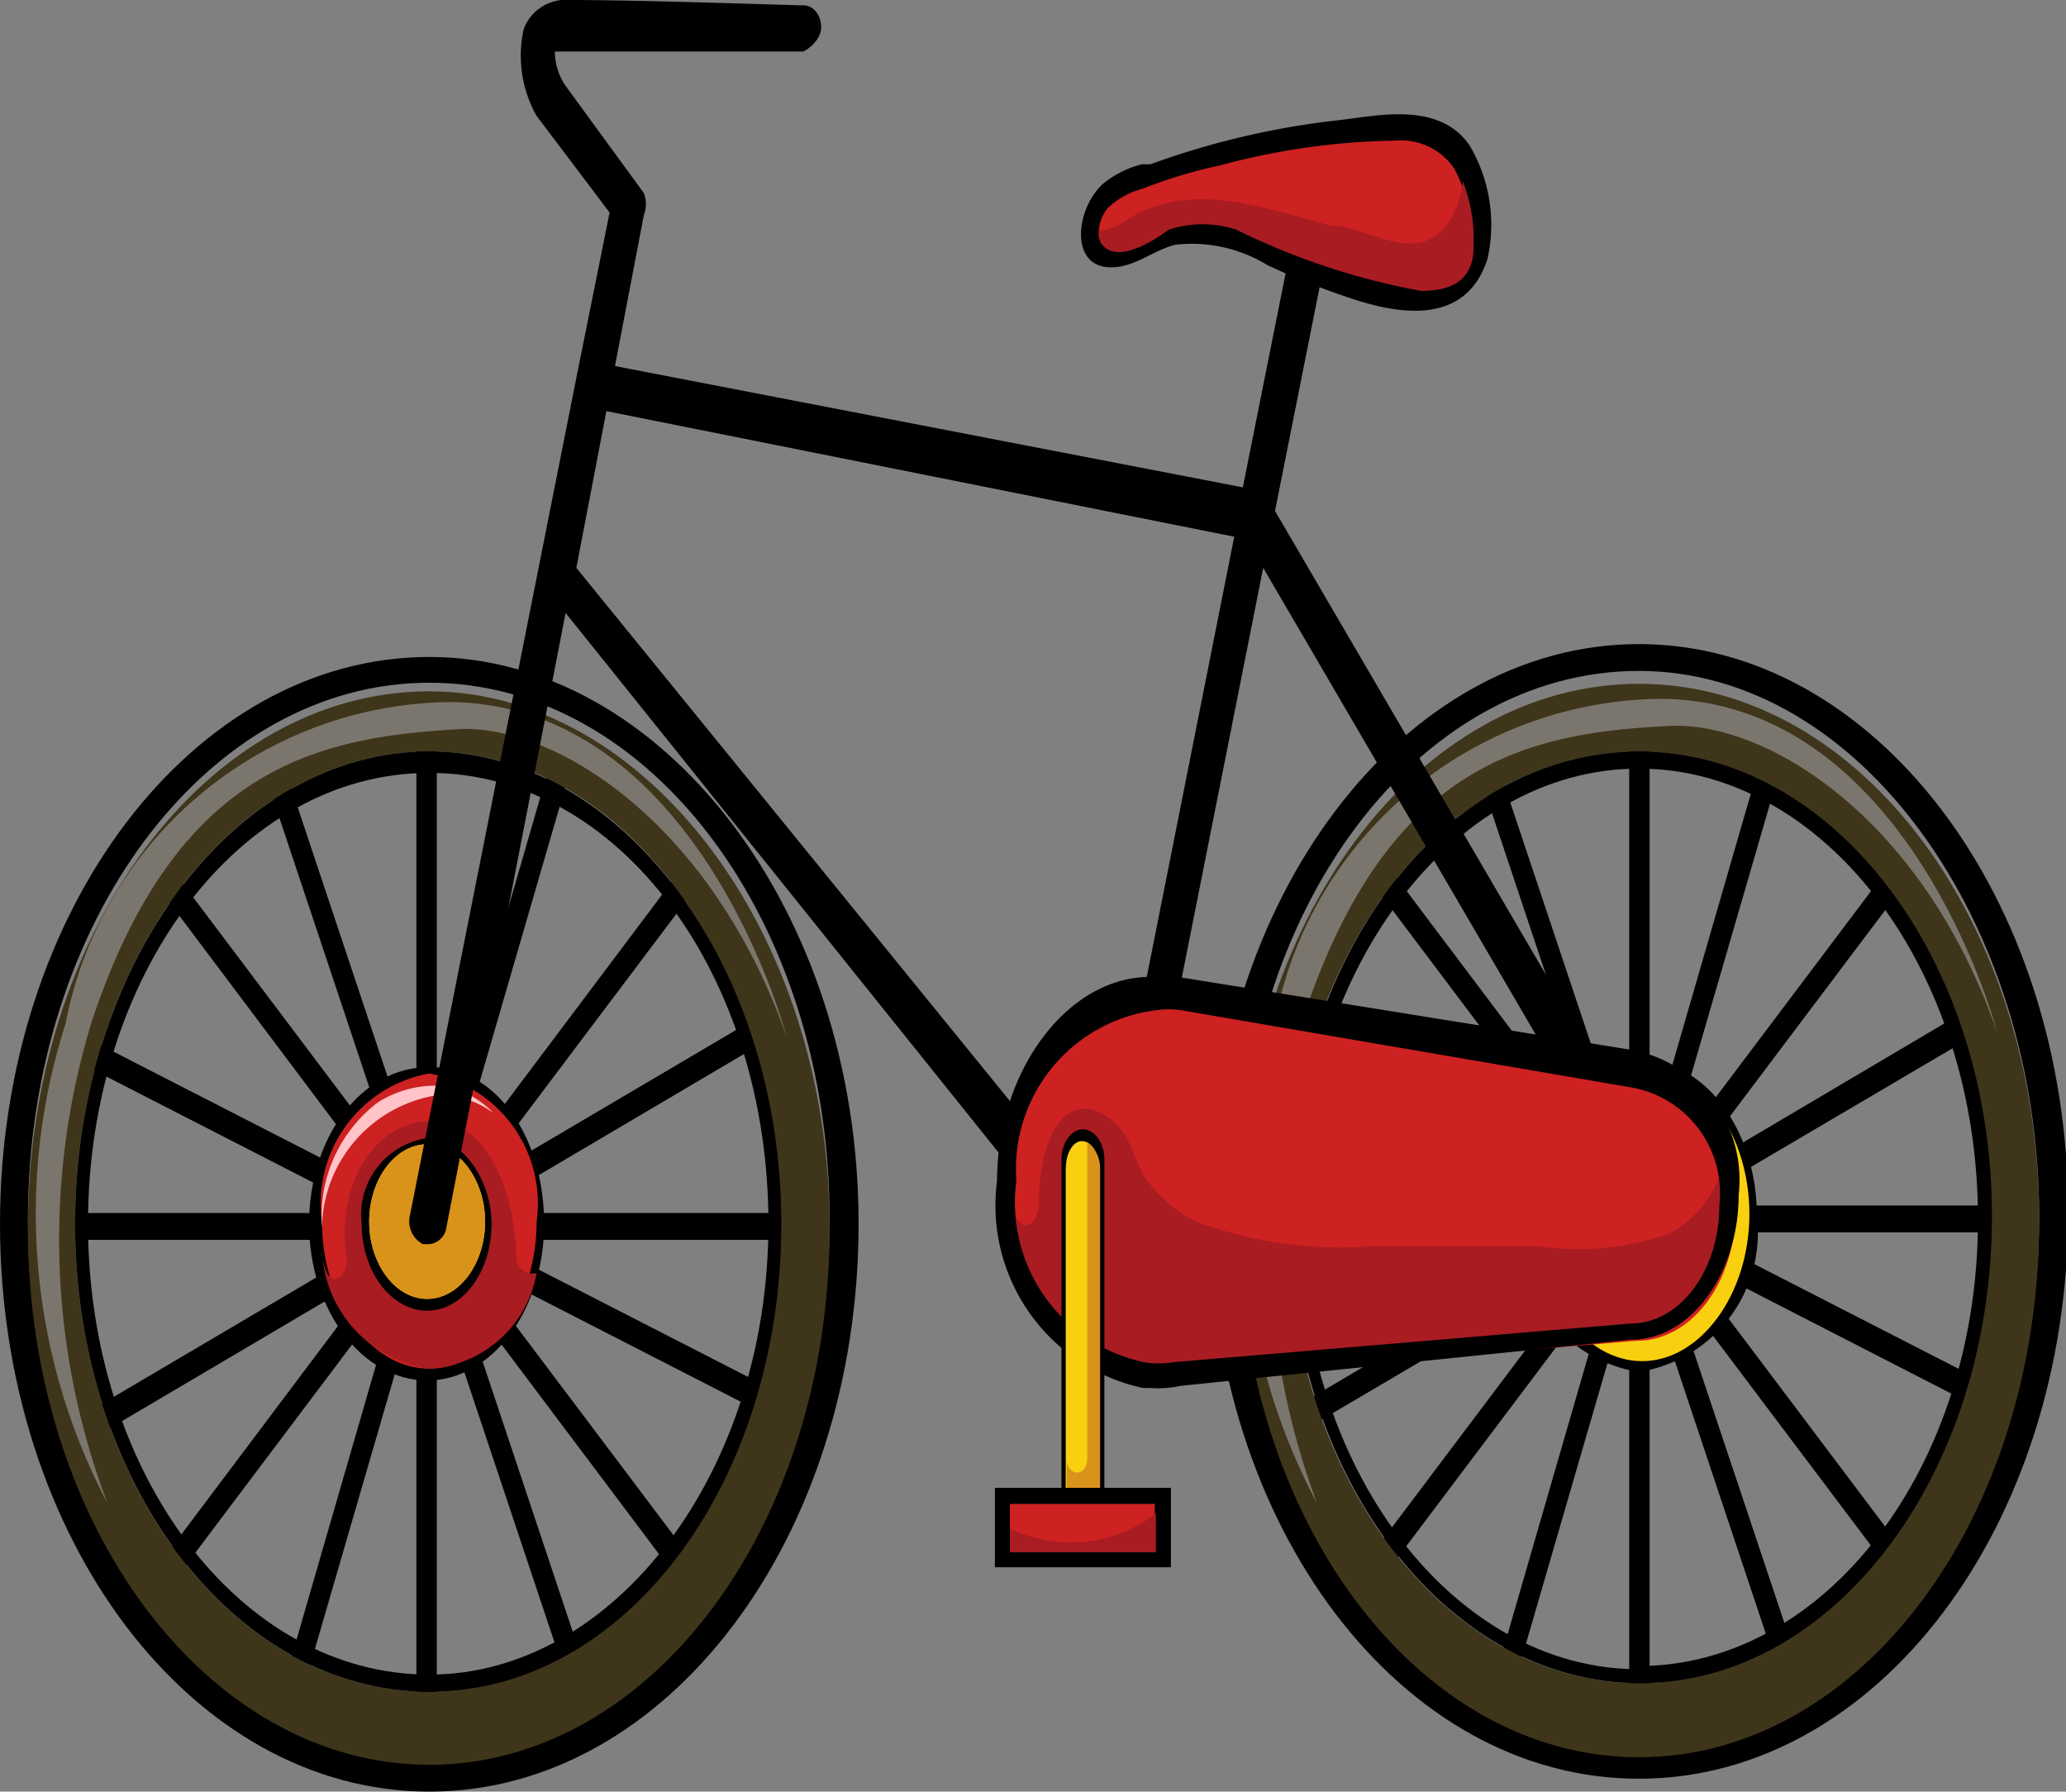 <svg xmlns="http://www.w3.org/2000/svg" viewBox="0 0 19.25 16.69"><rect x="0" y="0" width="19.25" height="16.69" fill="#808080" stroke="none"/><g style="isolation:isolate"><rect x="3.88" y="6.87" width="0.19" height="9.11"/><rect x="0.55" y="11.3" width="6.86" height="0.25"/><polygon points="1.62 14.73 1.49 14.56 6.33 8.12 6.47 8.29 1.62 14.73"/><polygon points="6.33 14.73 1.49 8.29 1.62 8.12 6.47 14.56 6.33 14.73"/><polygon points="2.83 15.72 2.66 15.63 5.12 7.13 5.3 7.22 2.83 15.72"/><polygon points="7.14 13.18 0.74 9.9 0.81 9.67 7.21 12.95 7.14 13.18"/><polygon points="0.88 13.39 0.81 13.16 7.07 9.47 7.15 9.69 0.88 13.39"/><polygon points="5.28 15.64 2.5 7.31 2.67 7.21 5.45 15.54 5.28 15.64"/><path d="M4,6.12c-2.2,0-4,2.36-4,5.28s1.78,5.29,4,5.29,4-2.37,4-5.29S6.17,6.12,4,6.12ZM4,16.36c-2.06,0-3.74-2.22-3.74-5s1.68-5,3.74-5,3.73,2.22,3.73,5S6,16.36,4,16.36Z"/><path d="M4,6.44c-2.06,0-3.74,2.22-3.74,5s1.68,5,3.74,5,3.73-2.22,3.73-5S6,6.44,4,6.44Zm0,9.32C2.17,15.76.7,13.81.7,11.4S2.17,7,4,7,7.26,9,7.26,11.4,5.79,15.76,4,15.76Z" style="fill:#3f351b"/><path d="M1,14A6.93,6.93,0,0,1,.86,9.5C1.66,7.11,3,6.86,4.33,6.79c.92,0,2.32.93,3,2.87,0,0-.8-3.07-3.11-3.12a3.69,3.69,0,0,0-3.61,3A5.78,5.78,0,0,0,1,14Z" style="fill:#7b766d"/><path d="M4,7C2.17,7,.7,9,.7,11.4S2.17,15.76,4,15.76s3.28-1.95,3.28-4.36S5.79,7,4,7ZM4,15.6C2.23,15.6.82,13.72.82,11.4S2.23,7.2,4,7.2s3.16,1.88,3.16,4.2S5.72,15.6,4,15.6Z"/><path d="M5.07,11.4c0,.81-.49,1.46-1.09,1.46s-1.1-.65-1.1-1.46S3.37,9.94,4,9.94,5.07,10.6,5.07,11.4Z"/><path d="M5,11.38c0,.76-.46,1.37-1,1.37s-1-.61-1-1.37A1.23,1.23,0,0,1,4,10,1.23,1.23,0,0,1,5,11.38Z" style="fill:#ce2121"/><path d="M4.09,10.2a.87.87,0,0,1,.51.17.92.92,0,0,0-.43-.25,1,1,0,0,0-.65.15A1.33,1.33,0,0,0,3,11.43,1.27,1.27,0,0,1,4.09,10.2Z" style="fill:#ffc3c8"/><path d="M4.81,11.73c0-.6-.27-1.32-.81-1.29s-.87.62-.77,1.3c0,.11-.06.19-.13.17S3,11.73,3,11.66a1.16,1.16,0,0,0,1,1.09,1.08,1.08,0,0,0,1-.89C4.89,11.88,4.82,11.81,4.81,11.73Z" style="fill:#a81c22;mix-blend-mode:multiply"/><path d="M4.58,11.4c0,.45-.27.81-.6.81s-.61-.36-.61-.81A.72.72,0,0,1,4,10.6C4.31,10.6,4.58,11,4.58,11.4Z"/><path d="M4.52,11.38c0,.39-.24.72-.54.72s-.54-.33-.54-.72.24-.72.54-.72S4.52,11,4.52,11.38Z" style="fill:#f8d010"/><path d="M4.52,11.38c0,.39-.24.72-.54.72s-.54-.33-.54-.72.24-.72.54-.72S4.52,11,4.52,11.38Z" style="fill:#d9931a;mix-blend-mode:multiply"/><path d="M4.26,11.35c0,.23-.14.41-.31.41a.37.37,0,0,1-.32-.41A.37.37,0,0,1,4,11,.37.37,0,0,1,4.26,11.35Z" style="fill:#d9931a;mix-blend-mode:multiply"/><rect x="15.18" y="6.8" width="0.19" height="9.11"/><rect x="11.84" y="11.23" width="6.86" height="0.25"/><polygon points="12.91 14.66 12.78 14.48 17.63 8.04 17.76 8.22 12.91 14.66"/><polygon points="17.63 14.66 12.78 8.22 12.91 8.04 17.76 14.48 17.63 14.66"/><polygon points="14.12 15.65 13.95 15.56 16.41 7.06 16.59 7.15 14.12 15.65"/><polygon points="18.43 13.11 12.04 9.83 12.1 9.6 18.5 12.88 18.43 13.11"/><polygon points="12.17 13.31 12.1 13.09 18.36 9.39 18.44 9.62 12.17 13.31"/><polygon points="16.57 15.57 13.79 7.24 13.96 7.14 16.74 15.46 16.57 15.57"/><path d="M15.27,6c-2.2,0-4,2.37-4,5.29s1.78,5.28,4,5.28,4-2.36,4-5.28S17.47,6,15.27,6Zm0,10.25c-2.06,0-3.73-2.22-3.73-5s1.67-5,3.73-5S19,8.59,19,11.33,17.33,16.29,15.27,16.29Z"/><path d="M15.27,6.37c-2.06,0-3.73,2.22-3.73,5s1.67,5,3.73,5,3.73-2.22,3.73-5S17.33,6.37,15.27,6.37Zm0,9.31c-1.81,0-3.28-1.95-3.28-4.35S13.46,7,15.27,7s3.28,2,3.28,4.36S17.08,15.68,15.27,15.68Z" style="fill:#3f351b"/><path d="M12.27,14a7,7,0,0,1-.12-4.54c.8-2.39,2.12-2.64,3.46-2.7.93,0,2.33.92,3,2.86,0,0-.8-3.07-3.11-3.11a3.7,3.7,0,0,0-3.62,3A5.74,5.74,0,0,0,12.27,14Z" style="fill:#7b766d"/><path d="M15.27,7C13.46,7,12,8.92,12,11.33s1.47,4.35,3.28,4.35,3.28-1.95,3.28-4.35S17.08,7,15.27,7Zm0,8.55c-1.74,0-3.16-1.88-3.16-4.19s1.42-4.2,3.16-4.2,3.16,1.88,3.16,4.2S17,15.52,15.27,15.52Z"/><path d="M16.37,11.33a1.31,1.31,0,0,1-1.1,1.45,1.31,1.31,0,0,1-1.1-1.45c0-.81.49-1.46,1.1-1.46S16.37,10.52,16.37,11.33Z"/><path d="M16.3,11.31c0,.75-.46,1.37-1,1.37s-1-.62-1-1.37.46-1.37,1-1.37S16.3,10.55,16.3,11.31Z" style="fill:#f8d010"/><path d="M15.88,11.33a.73.73,0,0,1-.61.8.72.72,0,0,1-.61-.8c0-.45.27-.81.61-.81A.74.74,0,0,1,15.88,11.33Z"/><path d="M15.81,11.3c0,.4-.24.72-.54.72s-.54-.32-.54-.72.24-.72.54-.72S15.81,10.91,15.81,11.3Z" style="fill:#fff"/><path d="M15.59,11.11,11.88,4.76,12.43,2a.24.24,0,0,0-.12-.27c-.09,0-.18,0-.2.16l-.53,2.65L5.73,3.41,6,2A.29.29,0,0,0,6,1.8l-.73-1A.57.57,0,0,1,5.17.48s0,0,.14,0c.68,0,2.15,0,2.17,0s.16-.09.17-.21S7.58.05,7.49.05,6,0,5.31,0a.42.42,0,0,0-.43.27A1.14,1.14,0,0,0,5,1.08s0,0,0,0l.68.9-.3,1.49v0L3.82,11.32a.24.24,0,0,0,.12.27H4a.18.18,0,0,0,.16-.16L5.27,5.71l5,6.23a.16.16,0,0,0,.11.05h0l5-.53a.17.17,0,0,0,.14-.12A.36.36,0,0,0,15.59,11.11ZM5.65,3.83,11.5,5l-1.25,6.29-4.88-6Zm4.84,7.72a.23.23,0,0,0,.06-.12l1.22-6.14,3.37,5.77Z"/><path d="M13.69,1.35c-.29-.41-.86-.27-1.22-.23a7.55,7.55,0,0,0-1.75.41l-.08,0a.94.94,0,0,0-.36.18c-.26.23-.32.79.08.78.21,0,.39-.16.59-.21a1.35,1.35,0,0,1,.86.19,6.9,6.9,0,0,0,.75.3c.41.14,1.09.3,1.3-.36A1.45,1.45,0,0,0,13.69,1.35Z"/><path d="M13.23,2.68a6.56,6.56,0,0,1-1.72-.57,1,1,0,0,0-.63,0c-.15.06-.51.34-.64.11a.37.37,0,0,1,.08-.28.73.73,0,0,1,.32-.18,4.71,4.71,0,0,1,.73-.22A6.62,6.62,0,0,1,13,1.31a.6.6,0,0,1,.55.26,1.29,1.29,0,0,1,.15.68C13.73,2.62,13.46,2.68,13.23,2.68Z" style="fill:#ce2121"/><path d="M13.63,1.69a.88.88,0,0,1-.15.41c-.31.38-.74,0-1.09,0-.6-.16-1.31-.43-1.89-.05a.6.6,0,0,1-.25.1.31.31,0,0,0,0,.1c.13.23.49,0,.64-.11a1,1,0,0,1,.63,0,6.56,6.56,0,0,0,1.72.57c.23,0,.5-.06.49-.43A1.46,1.46,0,0,0,13.63,1.69Z" style="fill:#a81c22;mix-blend-mode:multiply"/><path d="M15.24,10,11,9.29a.93.93,0,0,0-.24,0h0c-.74,0-1.34.8-1.34,1.78a1.63,1.63,0,0,0,1.28,1.78h.06l.23,0,4.26-.36h0c.51,0,.92-.54.92-1.22A1.1,1.1,0,0,0,15.24,10Z" style="fill:#ce2121"/><path d="M15.56,11.49a2.57,2.57,0,0,1-1.23.12c-.51,0-1,0-1.54,0a3.91,3.91,0,0,1-1.62-.22,1.24,1.24,0,0,1-.5-.42c-.12-.2-.14-.41-.32-.54-.42-.33-.68.2-.67.79,0,.12-.15.41-.29-.08a1.59,1.59,0,0,0,1.27,1.64h.06l.23,0,4.26-.36h0c.51,0,.92-.54.92-1.22a1.54,1.54,0,0,0-.06-.43A1,1,0,0,1,15.56,11.49Z" style="fill:#a81c22;mix-blend-mode:multiply"/><path d="M10.72,12.93h-.07A1.74,1.74,0,0,1,9.29,11c0-1,.64-1.9,1.43-1.9h0a.77.77,0,0,1,.25,0l4.23.68a1.23,1.23,0,0,1,1,1.35c0,.74-.45,1.35-1,1.35h0L11,12.91A1,1,0,0,1,10.72,12.93Zm-.06-.24h0a.82.82,0,0,0,.27,0h0l4.26-.36h0c.46,0,.83-.49.83-1.1a1,1,0,0,0-.82-1.1h0L11,9.41h0a.83.83,0,0,0-.22,0h0A1.49,1.49,0,0,0,9.47,11,1.52,1.52,0,0,0,10.66,12.69Z"/><path d="M10.29,14.09c0,.15-.09.28-.2.28h0c-.11,0-.2-.13-.2-.28V10.8c0-.15.09-.28.2-.28h0c.11,0,.2.13.2.28Z"/><path d="M10.24,14c0,.14-.07.26-.16.26h0c-.08,0-.15-.12-.15-.26V10.89c0-.15.07-.26.15-.26h0c.09,0,.16.11.16.26Z" style="fill:#f8d010"/><path d="M10.13,10.64v2.95c0,.17-.19.17-.19,0V10.81a.22.22,0,0,0,0,.08V14c0,.14.07.26.15.26s.16-.12.16-.26V10.89A.3.3,0,0,0,10.13,10.64Z" style="fill:#d9931a;mix-blend-mode:multiply"/><rect x="9.27" y="13.86" width="1.64" height="0.74"/><rect x="9.41" y="14.01" width="1.35" height="0.45" style="fill:#ce2121"/><path d="M9.41,14.24v.22h1.36V14.1A1.3,1.3,0,0,1,9.41,14.24Z" style="fill:#a81c22;mix-blend-mode:multiply"/></g></svg>